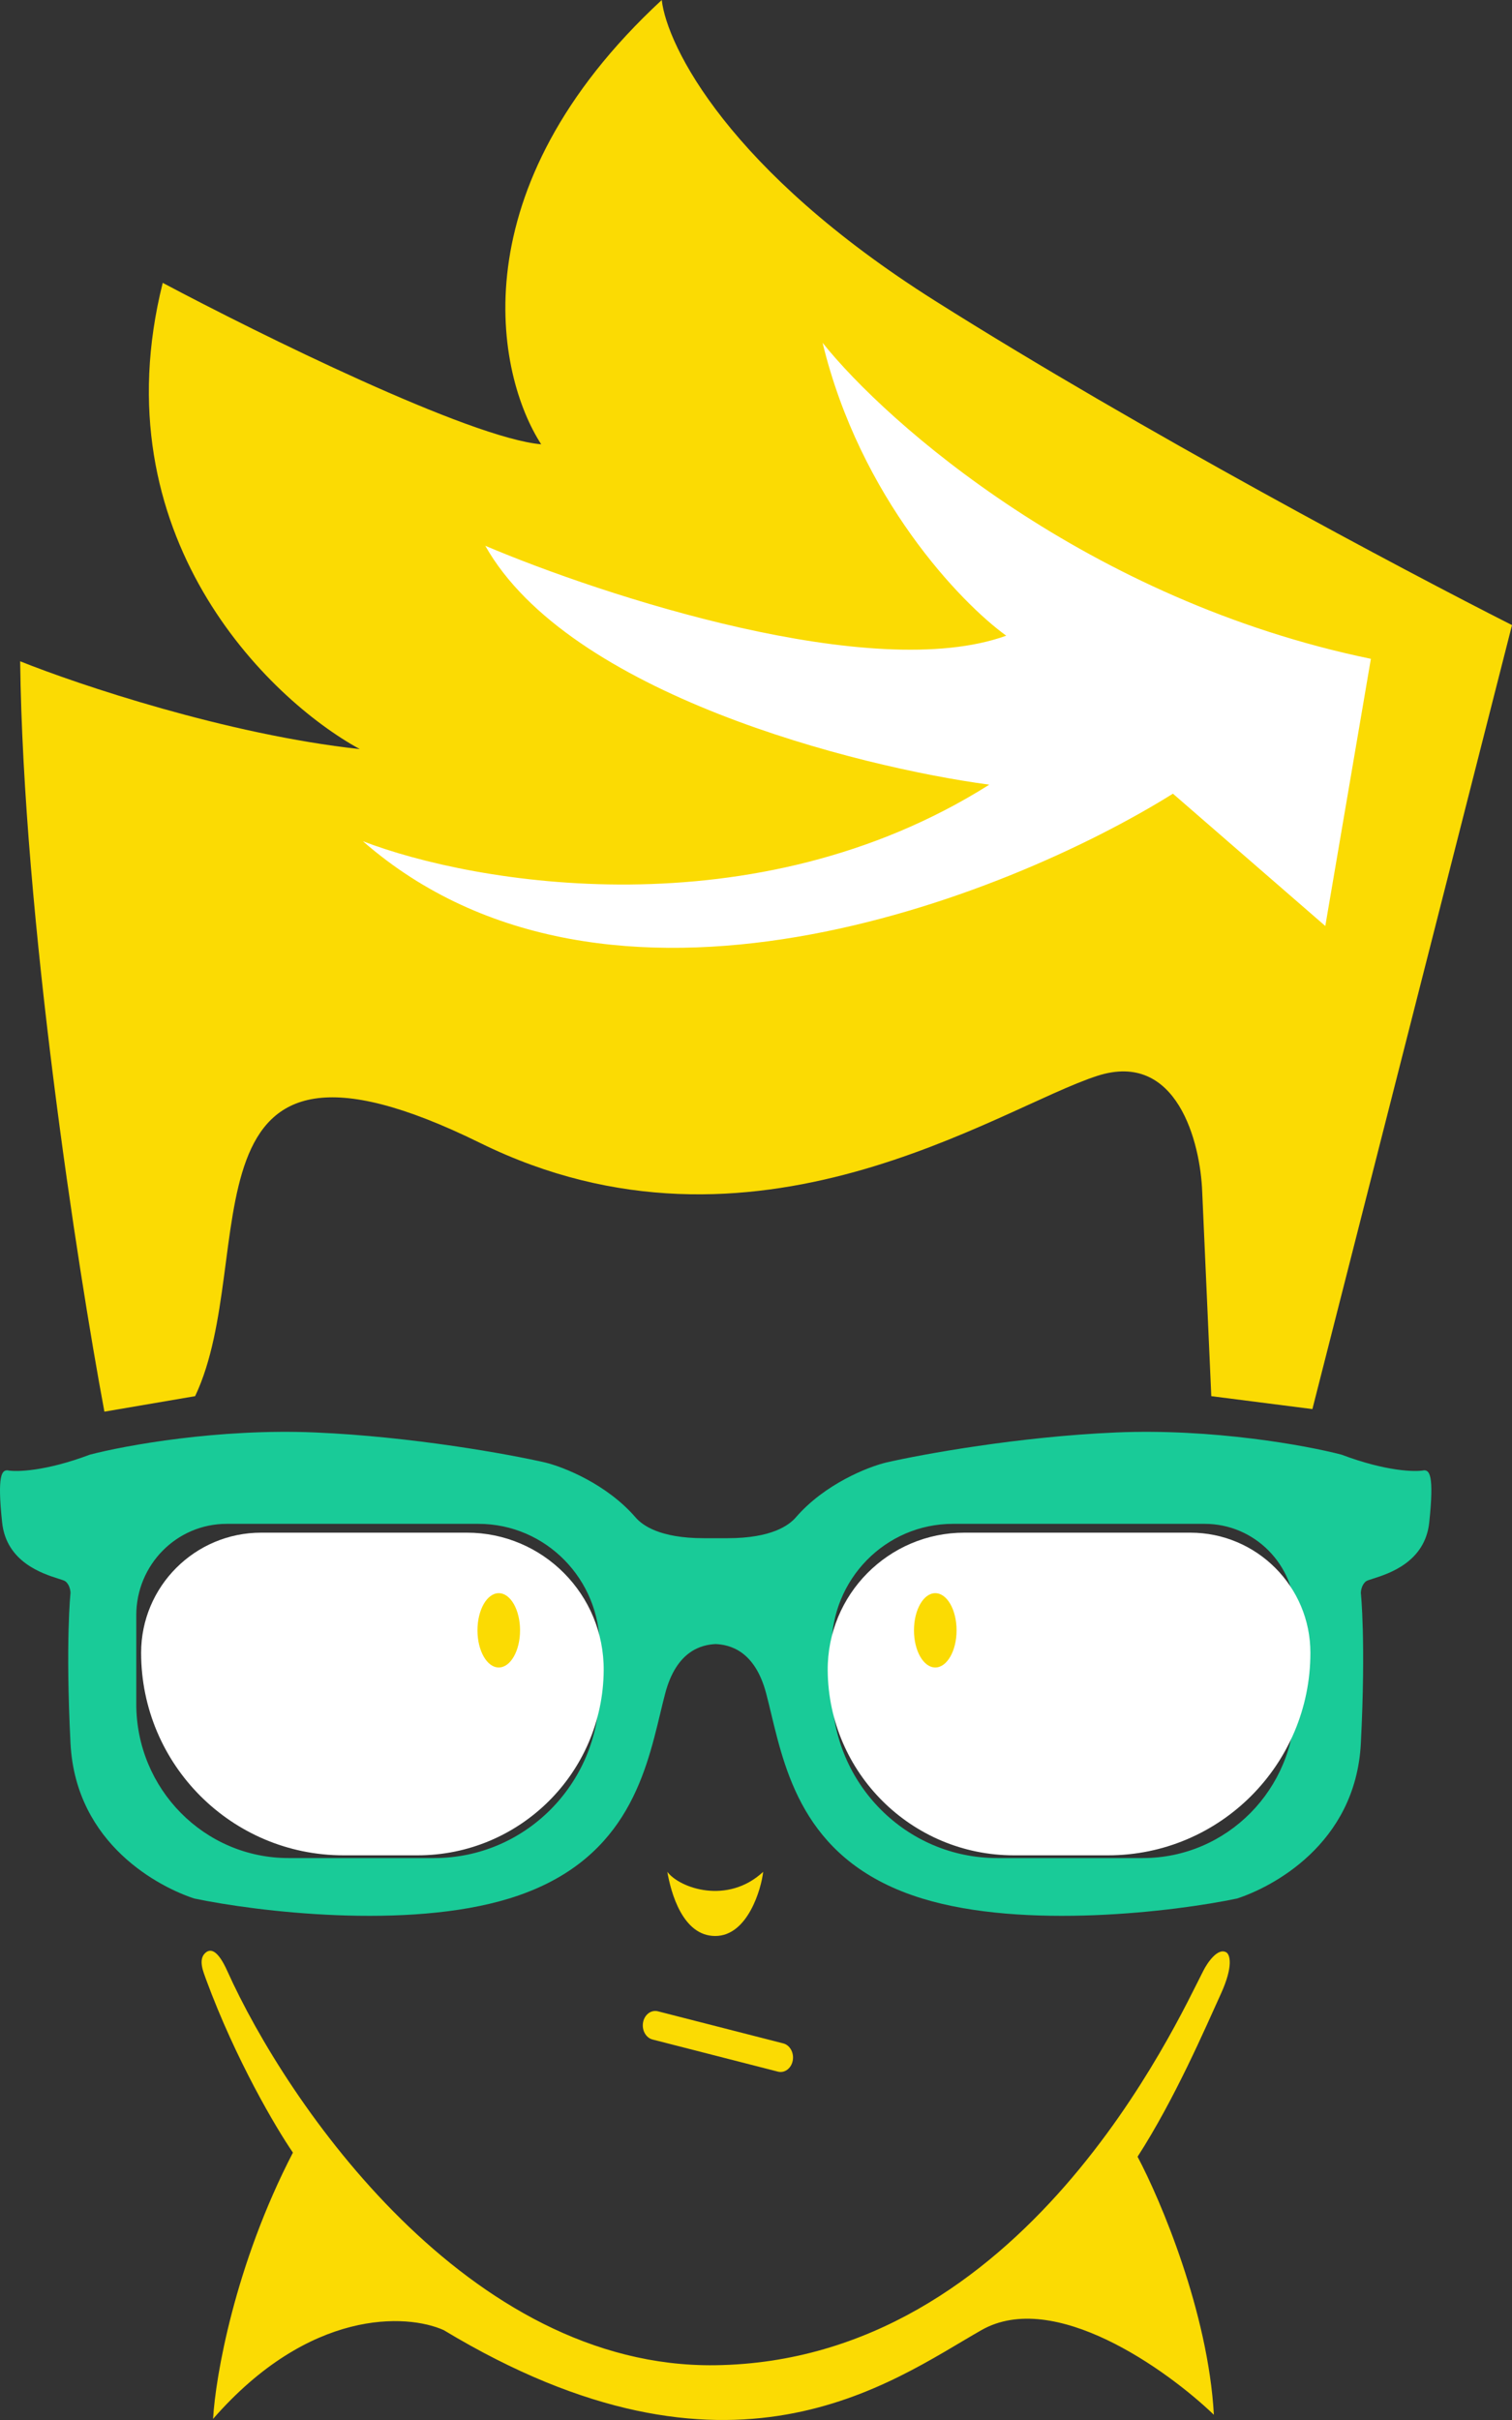 <svg width="75" height="120" viewBox="0 0 75 120" fill="none" xmlns="http://www.w3.org/2000/svg">
<rect x="0" y="0" width="75" height="120" fill="#333333" stroke="none"/>
<path fill-rule="evenodd" clip-rule="evenodd" d="M4.457 72.132C2.256 72.961 0.81 72.996 0.362 72.909C0.106 72.909 -0.15 73.103 0.106 75.499C0.316 77.461 2.114 78.033 2.898 78.282C3.071 78.337 3.195 78.376 3.241 78.412C3.446 78.567 3.497 78.865 3.497 78.994C3.497 78.994 3.241 81.389 3.497 86.439C3.753 91.488 7.976 93.603 9.64 94.142C12.732 94.79 20.184 95.696 25.252 94.142C30.965 92.391 31.994 88.111 32.751 84.961L32.751 84.961C32.833 84.619 32.912 84.29 32.994 83.979C33.557 81.832 34.816 81.557 35.5 81.523C36.184 81.557 37.443 81.832 38.006 83.979C38.088 84.29 38.167 84.619 38.249 84.961L38.249 84.961C39.006 88.111 40.035 92.391 45.748 94.142C50.816 95.696 58.268 94.79 61.36 94.142C63.024 93.603 67.247 91.488 67.503 86.439C67.759 81.389 67.503 78.994 67.503 78.994C67.503 78.865 67.554 78.567 67.759 78.412C67.805 78.376 67.929 78.337 68.102 78.282C68.886 78.033 70.684 77.461 70.894 75.499C71.15 73.103 70.894 72.909 70.638 72.909C70.19 72.996 68.744 72.961 66.543 72.132C64.816 71.679 60.157 70.825 55.346 71.032C50.534 71.239 45.748 72.111 43.957 72.521C43.061 72.737 40.911 73.582 39.478 75.24C39.142 75.628 38.288 76.275 36.087 76.275H34.913C32.712 76.275 31.858 75.628 31.522 75.24C30.089 73.582 27.939 72.737 27.043 72.521C25.252 72.111 20.466 71.239 15.654 71.032C10.842 70.825 6.184 71.679 4.457 72.132ZM6.76 80.095C6.76 77.592 8.766 75.563 11.239 75.563H23.733C27.073 75.563 29.773 78.317 29.747 81.696L29.73 83.914C29.695 88.465 26.038 92.135 21.54 92.135H14.31C10.141 92.135 6.76 88.715 6.76 84.497V80.095ZM64.24 80.095C64.24 77.592 62.234 75.563 59.761 75.563H47.267C43.927 75.563 41.227 78.317 41.253 81.696L41.27 83.914C41.305 88.465 44.962 92.135 49.46 92.135H56.69C60.859 92.135 64.24 88.715 64.24 84.497V80.095Z" fill="#19CB98"/>
<path d="M7 81.957C7 78.667 9.667 76 12.957 76H23.163C26.93 76 29.976 79.07 29.945 82.837C29.905 87.909 25.782 92 20.709 92H17.043C11.496 92 7 87.504 7 81.957Z" fill="white"/>
<path d="M65 81.957C65 78.667 62.333 76 59.043 76H47.84C44.072 76 41.026 79.072 41.057 82.84C41.099 87.911 45.222 92 50.294 92H54.957C60.504 92 65 87.504 65 81.957Z" fill="white"/>
<path d="M5.179 70L9.679 69.231C12.958 62.315 8.458 49.122 23.824 56.679C37.41 63.361 49.476 54.95 54.427 53.349C58.387 52.068 59.548 56.657 59.634 59.112L60.084 69.231L65.099 69.872L75 30.997C69.728 28.329 56.625 21.378 46.39 14.922C36.155 8.467 33.082 2.284 32.825 0C22.692 9.376 24.617 18.594 26.845 22.031C23.296 21.724 12.851 16.566 8.072 14.026C4.935 26.527 13.28 34.648 17.845 37.145C11.261 36.428 3.872 33.943 1 32.791C1.154 45.497 3.85 62.891 5.179 70Z" fill="#FBDB03"/>
<path d="M65.739 45.917L68 32.669C53.943 29.764 44.012 21.013 40.804 17C42.664 24.694 47.651 29.887 49.912 31.522C43.297 33.917 29.929 29.548 24.072 27.064C28.207 34.401 42.462 38.019 49.072 38.91C37.444 46.248 23.512 43.836 18 41.713C30.145 52.312 49.847 44.558 58.181 39.356L65.739 45.917Z" fill="white"/>
<path d="M25.796 80.843C25.796 81.86 25.323 82.685 24.74 82.685C24.157 82.685 23.684 81.86 23.684 80.843C23.684 79.825 24.157 79 24.74 79C25.323 79 25.796 79.825 25.796 80.843Z" fill="#FBDB03"/>
<path d="M45.336 80.843C45.336 81.86 45.809 82.685 46.393 82.685C46.976 82.685 47.449 81.86 47.449 80.843C47.449 79.825 46.976 79 46.393 79C45.809 79 45.336 79.825 45.336 80.843Z" fill="#FBDB03"/>
<path d="M37.855 92.819C36.094 94.457 33.718 93.638 33.102 92.819C33.278 93.843 33.859 96 35.478 96C37.098 96 37.767 93.638 37.855 92.819Z" fill="#FBDB03"/>
<path fill-rule="evenodd" clip-rule="evenodd" d="M31.899 100.279C31.973 99.893 32.301 99.649 32.634 99.734L38.853 101.326C39.185 101.411 39.395 101.793 39.322 102.18C39.249 102.566 38.92 102.811 38.588 102.726L32.369 101.133C32.036 101.048 31.826 100.666 31.899 100.279Z" fill="#FBDB03"/>
<path d="M35.478 117.284C23.226 117.448 14.236 104.318 11.273 97.733C10.833 96.755 10.481 96.606 10.217 96.811C9.794 97.139 10.099 97.801 10.217 98.142C11.695 102.155 13.708 105.546 14.53 106.741C11.643 112.309 10.686 117.864 10.569 119.945C15.357 114.459 20.192 114.725 22.011 115.544C36.27 124.142 44.192 118.103 48.681 115.544C52.272 113.497 57.864 117.489 60.212 119.741C59.93 114.664 57.571 109.095 56.427 106.945C58.275 104.079 59.772 100.599 60.564 98.859C61.197 97.466 61.004 96.914 60.828 96.811C60.405 96.566 59.889 97.323 59.684 97.733C58.363 100.292 50.794 117.079 35.478 117.284Z" fill="#FBDB03"/>
</svg>
